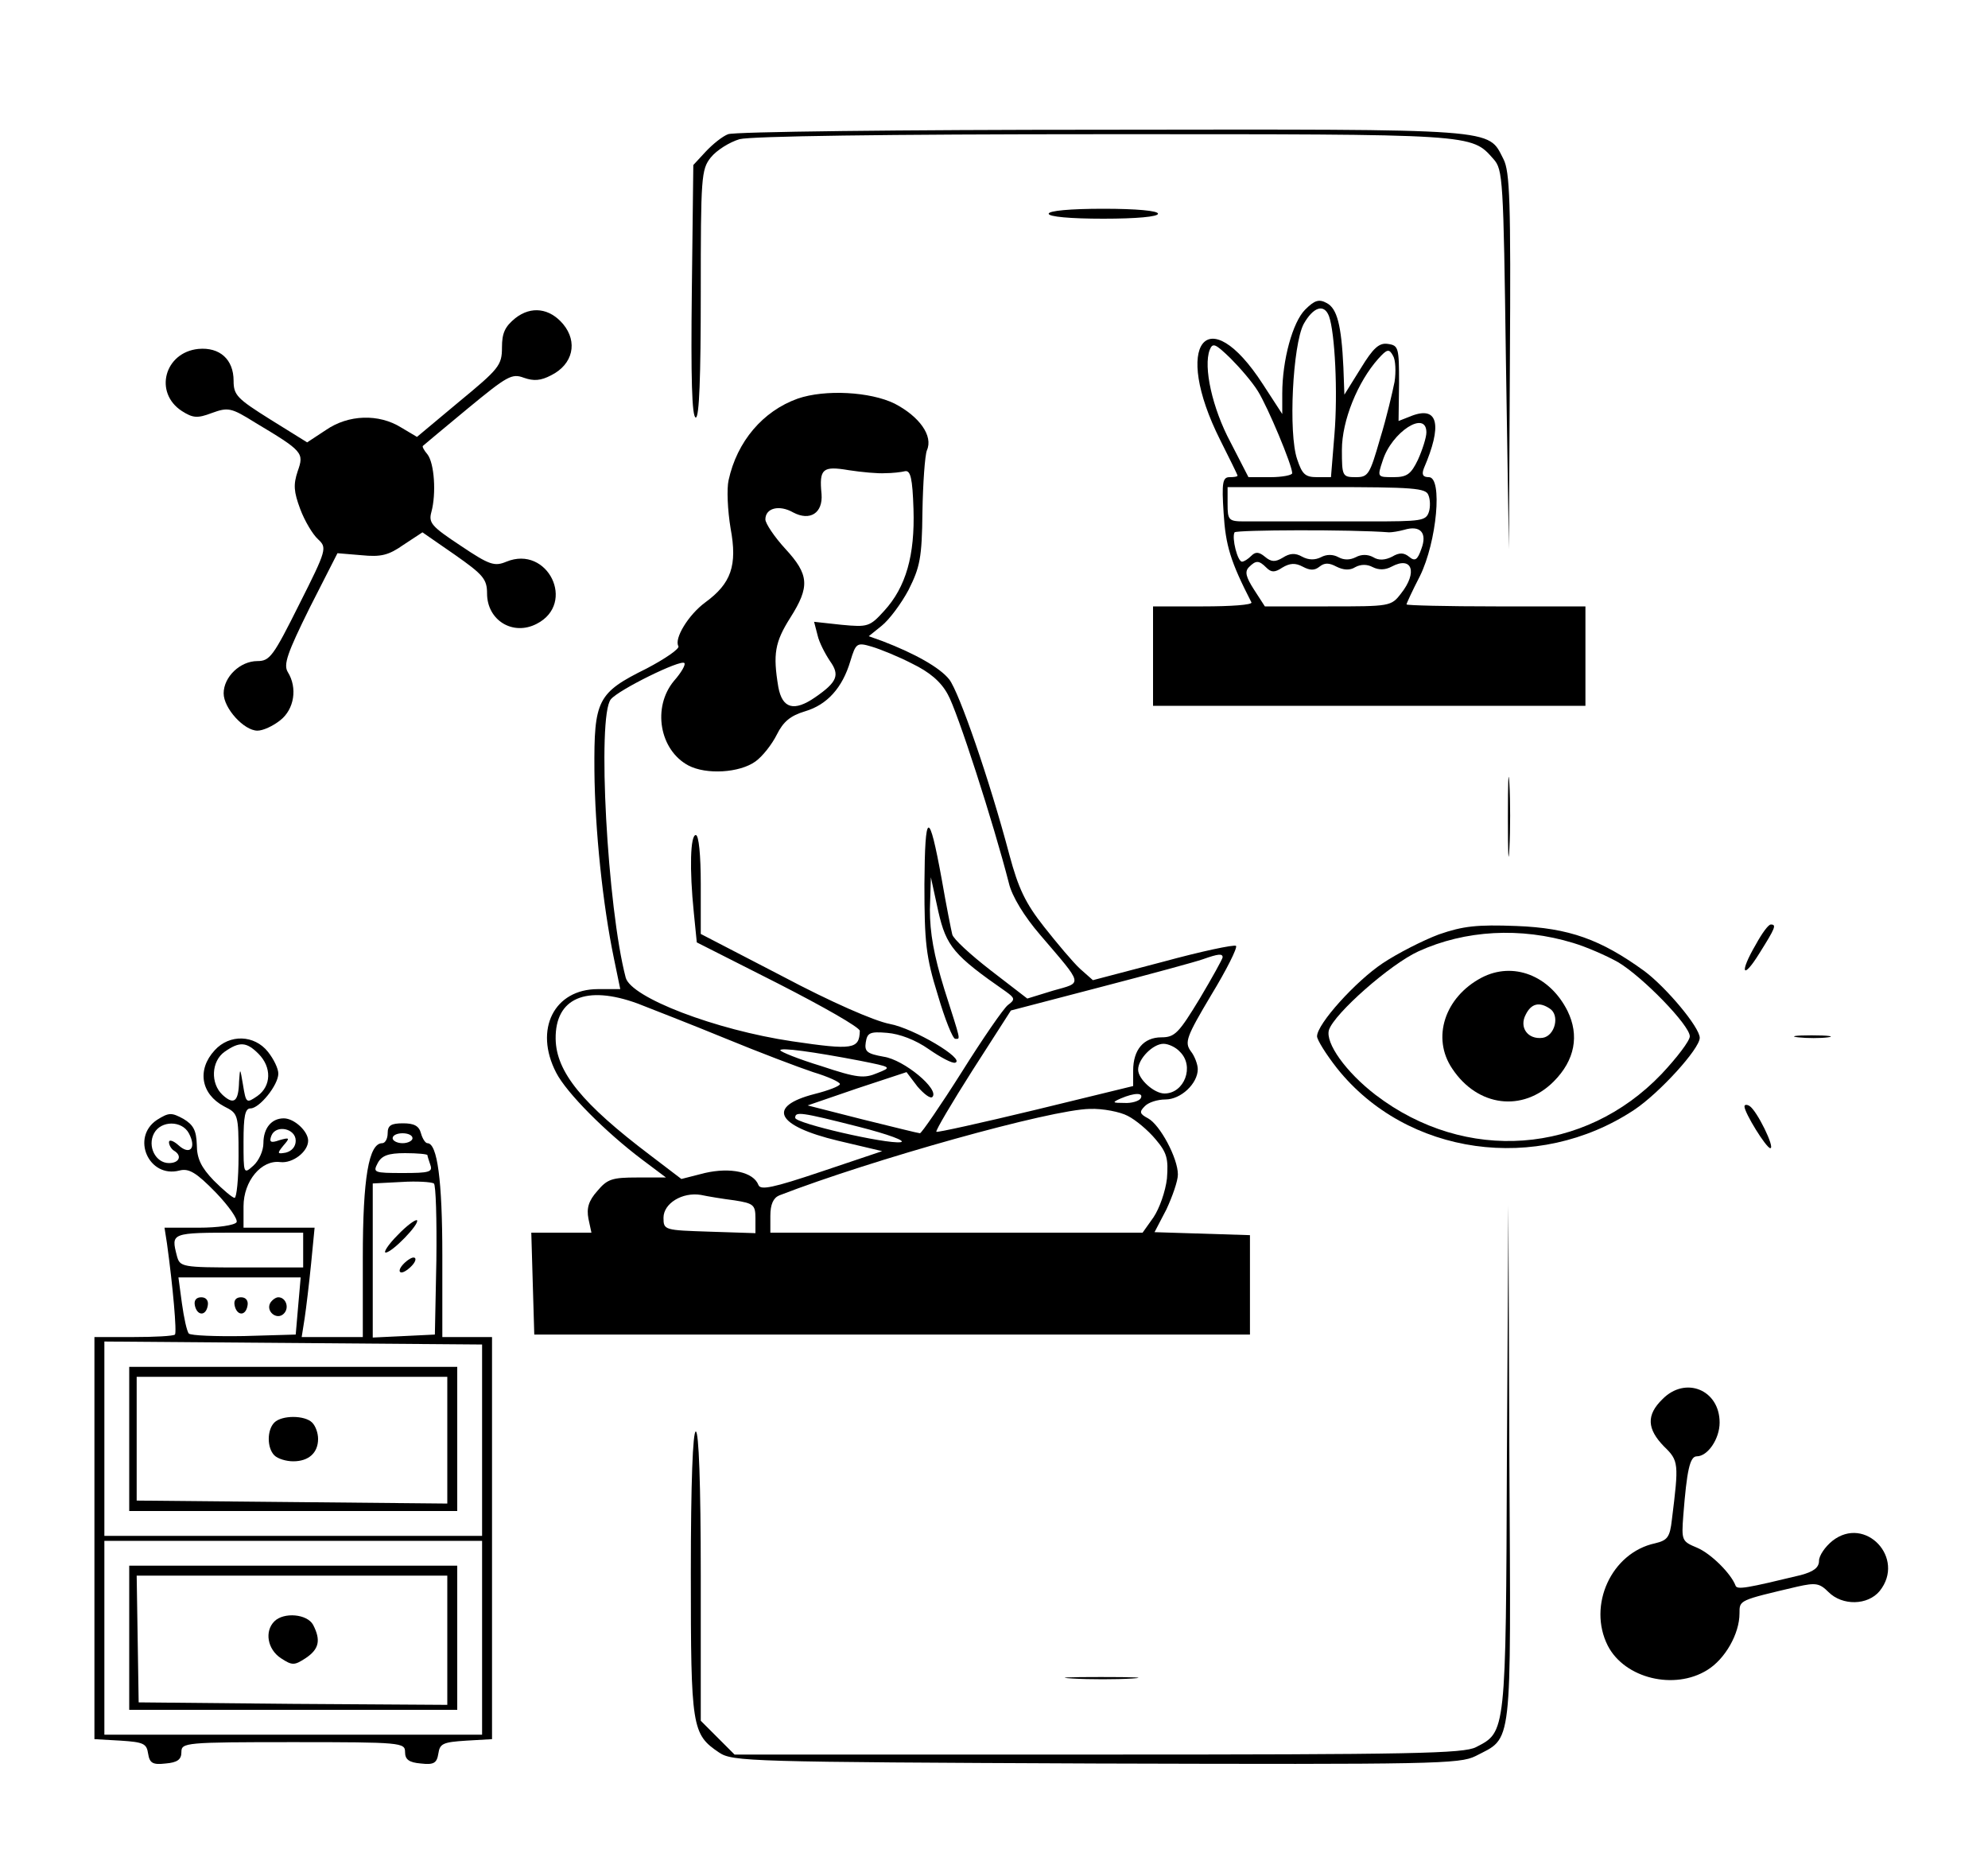 <?xml version="1.0" standalone="no"?>
<!DOCTYPE svg PUBLIC "-//W3C//DTD SVG 20010904//EN"
 "http://www.w3.org/TR/2001/REC-SVG-20010904/DTD/svg10.dtd">
<svg version="1.0" xmlns="http://www.w3.org/2000/svg"
 width="400pt" height="372pt" viewBox="0 0 400 372"
 preserveAspectRatio="xMidYMid meet">

<g transform="translate(0,372) scale(0.1,-0.1)"
fill="#000" stroke="none">
<path d="M1465 3450 c-11 -4 -31 -20 -45 -35 l-25 -27 -3 -254 c-2 -172 0
-254 8 -254 7 0 10 82 10 249 0 235 1 250 20 274 12 15 38 31 58 37 24 6 287
10 735 10 746 0 737 1 782 -50 19 -21 20 -40 25 -404 l6 -381 2 378 c2 321 0
382 -13 407 -32 62 -2 60 -807 59 -403 0 -742 -4 -753 -9z"/>
<path d="M2110 3290 c0 -6 43 -10 110 -10 67 0 110 4 110 10 0 6 -43 10 -110
10 -67 0 -110 -4 -110 -10z"/>
<path d="M2626 3097 c-25 -25 -46 -101 -46 -169 l0 -41 -39 60 c-112 173 -183
81 -86 -112 19 -38 35 -70 35 -72 0 -2 -7 -3 -16 -3 -14 0 -16 -11 -12 -72 4
-66 14 -98 56 -180 2 -5 -42 -8 -97 -8 l-101 0 0 -100 0 -100 435 0 435 0 0
100 0 100 -180 0 c-99 0 -180 2 -180 4 0 2 12 28 27 57 34 69 46 199 18 199
-12 0 -15 5 -10 18 37 86 29 125 -23 106 l-28 -11 1 76 c0 71 -1 76 -22 79
-18 3 -30 -8 -55 -49 l-33 -53 -2 55 c-4 86 -13 118 -33 129 -16 9 -25 6 -44
-13z m48 -13 c12 -33 18 -154 11 -238 l-7 -86 -28 0 c-24 0 -30 6 -40 36 -18
52 -9 230 13 272 19 34 41 42 51 16z m-143 -151 c20 -32 69 -149 69 -165 0 -4
-20 -8 -44 -8 l-44 0 -36 70 c-37 69 -55 152 -42 186 6 15 11 13 42 -17 19
-19 44 -48 55 -66z m275 19 c-4 -20 -16 -72 -29 -114 -21 -73 -24 -78 -49 -78
-27 0 -28 2 -28 55 0 59 32 137 73 183 18 20 22 21 30 6 5 -8 6 -32 3 -52z
m64 -102 c0 -10 -8 -35 -17 -55 -14 -29 -22 -35 -49 -35 -33 0 -33 0 -22 33
18 58 88 103 88 57z m4 -126 c4 -9 4 -25 1 -34 -6 -18 -15 -19 -120 -19 -14 0
-32 0 -40 0 -8 0 -26 0 -40 0 -14 0 -32 0 -40 0 -8 0 -26 0 -40 0 -14 0 -33 0
-42 0 -10 0 -33 0 -50 0 -31 0 -33 3 -33 35 l0 34 199 0 c175 0 200 -2 205
-16z m-79 -75 c6 0 19 2 30 5 33 10 47 -6 35 -38 -8 -23 -13 -26 -25 -16 -10
8 -19 9 -34 0 -14 -7 -27 -8 -38 -1 -11 6 -24 6 -35 0 -12 -6 -24 -6 -35 0
-11 6 -24 6 -35 0 -12 -6 -25 -6 -38 1 -14 8 -25 7 -39 -2 -15 -9 -23 -9 -36
2 -12 10 -19 10 -27 2 -7 -7 -15 -12 -19 -12 -9 0 -21 48 -15 59 4 5 235 6
311 0z m-247 -71 c10 -10 17 -10 32 0 15 9 26 10 41 2 15 -8 24 -8 34 0 10 8
19 8 34 0 14 -7 27 -8 38 -1 11 6 24 6 35 0 12 -6 25 -6 38 1 41 22 53 -11 19
-54 -20 -26 -22 -26 -147 -26 l-127 0 -22 34 c-16 25 -19 36 -10 45 14 14 20
14 35 -1z"/>
<path d="M1037 3080 c-21 -17 -27 -30 -27 -59 0 -36 -6 -43 -86 -109 l-85 -71
-32 19 c-45 28 -106 26 -151 -5 l-38 -25 -74 46 c-67 42 -74 49 -74 78 0 43
-28 68 -71 64 -68 -7 -90 -88 -33 -125 22 -14 31 -15 60 -4 33 12 39 11 87
-19 97 -58 99 -61 86 -98 -9 -27 -8 -41 5 -76 9 -24 25 -51 36 -61 18 -17 18
-20 -38 -131 -52 -104 -59 -114 -84 -114 -35 0 -68 -32 -68 -65 0 -30 41 -75
68 -75 11 0 31 9 46 21 28 22 35 65 15 97 -9 15 -1 38 44 129 l56 110 48 -4
c40 -4 55 0 85 21 l38 25 65 -45 c57 -40 65 -49 65 -78 0 -54 52 -86 100 -61
80 41 22 159 -61 125 -24 -10 -34 -7 -92 32 -59 39 -65 46 -59 68 10 37 6 98
-8 116 -7 8 -11 16 -9 17 2 2 43 36 90 75 80 66 89 71 113 62 20 -7 34 -6 55
5 44 22 54 67 24 103 -27 32 -64 37 -96 12z"/>
<path d="M1605 2918 c-70 -25 -122 -86 -139 -164 -4 -17 -2 -61 4 -97 14 -75
1 -111 -51 -149 -34 -25 -63 -73 -54 -88 3 -5 -26 -25 -64 -45 -99 -49 -106
-63 -105 -205 1 -120 17 -271 39 -377 l13 -63 -45 0 c-88 0 -129 -81 -84 -168
21 -41 100 -120 173 -175 l48 -36 -58 0 c-50 0 -60 -3 -80 -27 -18 -20 -22
-35 -18 -56 l6 -28 -61 0 -60 0 3 -103 3 -102 720 0 720 0 0 100 0 100 -96 3
-96 3 24 46 c12 26 23 57 23 70 0 33 -36 100 -60 113 -17 9 -18 13 -7 24 7 8
26 14 42 14 31 0 65 32 65 61 0 9 -6 26 -14 36 -13 18 -9 29 41 113 31 51 53
95 50 99 -4 3 -70 -11 -147 -32 l-141 -37 -26 23 c-14 13 -46 51 -72 84 -38
48 -52 78 -70 145 -40 151 -101 327 -121 353 -19 24 -69 52 -134 77 l-28 10
26 21 c15 12 39 44 54 72 23 46 27 64 28 157 1 58 5 114 9 124 13 29 -15 68
-65 94 -49 24 -140 29 -195 10z m176 -150 c14 0 32 2 40 4 11 2 15 -14 17 -76
3 -93 -15 -157 -59 -205 -29 -32 -33 -33 -86 -28 l-55 6 7 -27 c3 -14 15 -37
25 -52 20 -28 15 -42 -30 -73 -42 -29 -66 -23 -74 21 -11 66 -7 90 24 139 40
63 38 87 -10 139 -22 24 -40 51 -40 59 0 23 28 30 56 14 34 -18 60 -1 57 37
-5 51 2 57 55 48 26 -4 59 -7 73 -6z m54 -383 c35 -17 58 -36 72 -62 19 -33
92 -259 123 -380 6 -26 31 -67 63 -104 88 -103 86 -95 26 -112 l-52 -16 -74
57 c-40 31 -75 63 -77 72 -2 8 -12 58 -21 110 -26 143 -34 140 -35 -9 0 -117
3 -146 27 -223 14 -48 30 -88 35 -88 11 0 12 -7 -22 100 -21 68 -29 113 -29
160 l2 65 15 -69 c16 -70 31 -88 136 -161 18 -13 19 -16 4 -27 -9 -7 -51 -68
-93 -135 -43 -68 -81 -123 -84 -123 -3 0 -55 13 -116 28 l-110 28 99 34 100
33 22 -29 c13 -15 26 -25 30 -21 15 15 -57 75 -98 81 -33 6 -39 10 -36 29 3
19 8 22 43 19 25 -2 57 -14 84 -33 23 -16 47 -29 53 -27 21 7 -83 69 -132 78
-31 6 -118 44 -216 96 l-164 85 0 100 c0 59 -4 99 -10 99 -11 0 -13 -68 -4
-156 l6 -60 164 -83 c90 -46 164 -88 164 -95 -1 -37 -14 -39 -136 -21 -155 23
-324 88 -335 128 -37 140 -58 526 -30 560 15 19 141 81 148 73 3 -3 -6 -19
-21 -36 -44 -53 -29 -139 29 -170 36 -19 103 -15 135 8 14 10 33 34 43 54 13
26 27 38 57 47 44 13 75 47 91 101 11 36 13 38 43 29 17 -5 54 -20 81 -34z
m625 -591 c0 -3 -21 -41 -46 -83 -42 -69 -50 -78 -77 -78 -36 0 -57 -25 -57
-67 l0 -31 -197 -48 c-108 -26 -198 -46 -199 -44 -2 2 31 58 73 124 l77 120
180 47 c100 26 192 51 206 56 31 11 40 12 40 4z m-1177 -93 c28 -11 108 -42
176 -70 68 -28 147 -58 177 -68 30 -9 54 -20 54 -24 0 -4 -23 -13 -51 -20 -97
-25 -78 -64 47 -94 l89 -21 -122 -41 c-98 -33 -123 -38 -127 -27 -10 26 -56
36 -108 24 l-47 -12 -63 48 c-136 103 -189 167 -190 234 -1 82 61 109 165 71z
m1091 -97 c30 -29 9 -84 -31 -84 -21 0 -53 29 -53 48 0 22 30 52 51 52 10 0
25 -7 33 -16z m-644 -18 c65 -13 65 -13 35 -25 -26 -11 -40 -10 -112 14 -46
14 -83 29 -83 32 0 6 66 -3 160 -21z m565 -76 c-3 -5 -18 -10 -33 -9 -24 0
-25 1 -7 9 28 12 47 12 40 0z m-26 -35 c16 -8 41 -29 56 -47 23 -27 26 -39 23
-79 -3 -26 -15 -60 -27 -78 l-22 -31 -375 0 -374 0 0 34 c0 23 6 36 18 41 186
72 547 173 625 174 26 1 61 -6 76 -14z m-541 -22 c59 -15 97 -29 84 -31 -29
-4 -212 38 -212 49 0 13 10 12 128 -18z m-250 -148 c38 -6 42 -9 42 -36 l0
-30 -92 3 c-91 3 -93 3 -93 28 0 29 38 52 75 46 14 -3 44 -8 68 -11z"/>
<path d="M3034 2075 c0 -71 1 -99 3 -62 2 37 2 96 0 130 -2 34 -3 4 -3 -68z"/>
<path d="M2895 1840 c-32 -12 -83 -38 -113 -58 -54 -36 -132 -122 -132 -147 0
-7 18 -36 40 -64 140 -176 403 -213 598 -84 51 34 132 123 132 145 0 21 -67
101 -111 134 -88 64 -152 87 -258 91 -79 3 -107 0 -156 -17z m270 -17 c27 -8
68 -26 91 -39 50 -30 144 -127 144 -149 0 -9 -26 -43 -57 -76 -155 -162 -394
-180 -575 -42 -60 46 -102 105 -94 131 11 33 123 132 180 158 94 43 206 49
311 17z"/>
<path d="M2981 1753 c-74 -39 -101 -121 -59 -183 51 -77 142 -88 204 -26 43
43 52 93 28 142 -36 72 -110 100 -173 67z m137 -62 c21 -13 11 -55 -14 -59
-30 -4 -48 21 -34 47 11 22 27 26 48 12z"/>
<path d="M3533 1820 c-34 -58 -27 -73 7 -18 32 51 35 58 23 58 -5 0 -18 -18
-30 -40z"/>
<path d="M3618 1633 c18 -2 45 -2 60 0 15 2 0 4 -33 4 -33 0 -45 -2 -27 -4z"/>
<path d="M432 1607 c-36 -39 -28 -88 19 -113 28 -14 29 -16 29 -99 0 -47 -4
-85 -8 -85 -4 0 -23 16 -42 35 -25 26 -34 44 -34 72 -1 29 -7 40 -27 52 -24
13 -29 13 -53 -2 -53 -35 -17 -118 45 -102 19 5 34 -4 73 -44 26 -27 45 -54
42 -60 -4 -6 -37 -11 -76 -11 l-69 0 5 -32 c12 -87 20 -179 16 -183 -3 -3 -41
-5 -84 -5 l-78 0 0 -404 0 -405 53 -3 c46 -3 52 -6 55 -26 3 -19 9 -23 35 -20
24 2 32 8 32 23 0 19 7 20 225 20 218 0 225 -1 225 -20 0 -15 8 -21 32 -23 26
-3 32 1 35 20 3 20 9 23 56 26 l52 3 0 405 0 404 -50 0 -50 0 0 164 c0 151
-10 226 -30 226 -4 0 -10 9 -13 20 -4 15 -14 20 -36 20 -24 0 -31 -4 -31 -20
0 -11 -5 -20 -11 -20 -27 0 -39 -70 -39 -230 l0 -160 -61 0 -62 0 6 38 c3 20
9 70 13 110 l7 72 -72 0 -71 0 0 43 c0 51 36 94 74 89 25 -3 56 21 56 43 0 19
-28 45 -49 45 -25 0 -41 -20 -41 -50 0 -15 -9 -35 -20 -45 -20 -18 -20 -17
-20 48 0 51 3 67 14 67 18 0 56 47 56 70 0 10 -9 29 -21 44 -27 34 -77 36
-107 3z m88 -7 c27 -27 26 -65 -2 -85 -22 -15 -23 -15 -29 22 -6 35 -6 36 -8
7 -1 -40 -10 -48 -33 -27 -25 23 -23 68 4 87 30 21 44 20 68 -4z m-140 -160
c16 -30 2 -45 -21 -24 -10 9 -19 12 -19 6 0 -6 5 -14 10 -17 17 -10 11 -25
-10 -25 -27 0 -44 34 -30 60 14 26 56 26 70 0z m215 -15 c0 -12 -8 -21 -20
-24 -17 -3 -18 -2 -5 14 14 16 13 17 -8 11 -17 -6 -21 -4 -16 9 9 23 49 15 49
-10z m235 5 c0 -5 -9 -10 -20 -10 -11 0 -20 5 -20 10 0 6 9 10 20 10 11 0 20
-4 20 -10z m30 -34 c0 -2 3 -11 6 -20 5 -14 -3 -16 -55 -16 -59 0 -61 1 -51
20 8 15 21 20 55 20 25 0 45 -2 45 -4z m18 -212 l-3 -149 -62 -3 -63 -3 0 155
0 155 58 3 c31 2 60 0 65 -3 4 -3 6 -73 5 -155z m-268 21 l0 -35 -124 0 c-120
0 -124 1 -130 23 -12 47 -13 47 124 47 l130 0 0 -35z m-10 -112 l-5 -58 -104
-3 c-57 -1 -107 1 -111 5 -4 4 -10 32 -14 61 l-7 52 123 0 123 0 -5 -57z m370
-270 l0 -193 -380 0 -380 0 0 196 0 195 380 -3 380 -3 0 -192z m0 -398 l0
-195 -380 0 -380 0 0 195 0 195 380 0 380 0 0 -195z"/>
<path d="M800 1235 c-19 -19 -29 -35 -24 -35 13 0 69 58 63 65 -3 2 -21 -11
-39 -30z"/>
<path d="M810 1175 c-7 -8 -8 -15 -2 -15 5 0 15 7 22 15 7 8 8 15 2 15 -5 0
-15 -7 -22 -15z"/>
<path d="M392 1094 c4 -21 22 -23 26 -1 2 10 -3 17 -13 17 -10 0 -15 -6 -13
-16z"/>
<path d="M472 1094 c4 -21 22 -23 26 -1 2 10 -3 17 -13 17 -10 0 -15 -6 -13
-16z"/>
<path d="M544 1099 c-10 -17 13 -36 27 -22 12 12 4 33 -11 33 -5 0 -12 -5 -16
-11z"/>
<path d="M260 825 l0 -145 330 0 330 0 0 145 0 145 -330 0 -330 0 0 -145z
m640 -2 l0 -128 -312 3 -313 3 0 124 0 125 313 0 312 0 0 -127z"/>
<path d="M552 858 c-15 -15 -15 -51 0 -66 7 -7 24 -12 38 -12 31 0 50 17 50
45 0 12 -5 26 -12 33 -15 15 -61 15 -76 0z"/>
<path d="M260 425 l0 -145 330 0 330 0 0 145 0 145 -330 0 -330 0 0 -145z
m640 -5 l0 -130 -311 2 -310 3 -2 128 -2 127 313 0 312 0 0 -130z"/>
<path d="M552 458 c-20 -20 -14 -56 13 -74 23 -15 27 -15 50 0 27 18 31 36 15
67 -12 22 -59 26 -78 7z"/>
<path d="M3510 1494 c0 -13 44 -84 52 -84 10 0 -27 76 -42 85 -5 3 -10 3 -10
-1z"/>
<path d="M3032 787 c-2 -557 -2 -551 -62 -582 -25 -13 -126 -15 -761 -15
l-731 0 -34 34 -34 34 0 291 c0 187 -4 291 -10 291 -6 0 -10 -102 -10 -285 0
-311 2 -324 57 -361 27 -18 60 -19 758 -22 681 -2 732 -1 764 15 75 39 71 7
68 588 l-2 520 -3 -508z"/>
<path d="M3345 905 c-33 -32 -31 -60 3 -95 30 -29 30 -34 16 -147 -4 -36 -9
-42 -34 -48 -88 -19 -136 -125 -95 -206 34 -66 134 -90 200 -49 36 22 65 73
65 114 0 27 -2 26 117 54 36 8 44 7 62 -11 28 -28 79 -27 103 2 53 66 -29 153
-95 101 -15 -12 -27 -30 -27 -40 0 -14 -11 -22 -37 -29 -108 -26 -128 -30
-131 -21 -9 24 -49 64 -77 76 -31 13 -32 14 -28 66 7 89 13 118 27 118 22 0
46 35 46 68 0 66 -69 94 -115 47z"/>
<path d="M2158 343 c34 -2 88 -2 120 0 31 2 3 3 -63 3 -66 0 -92 -1 -57 -3z"/>
</g>
</svg>
